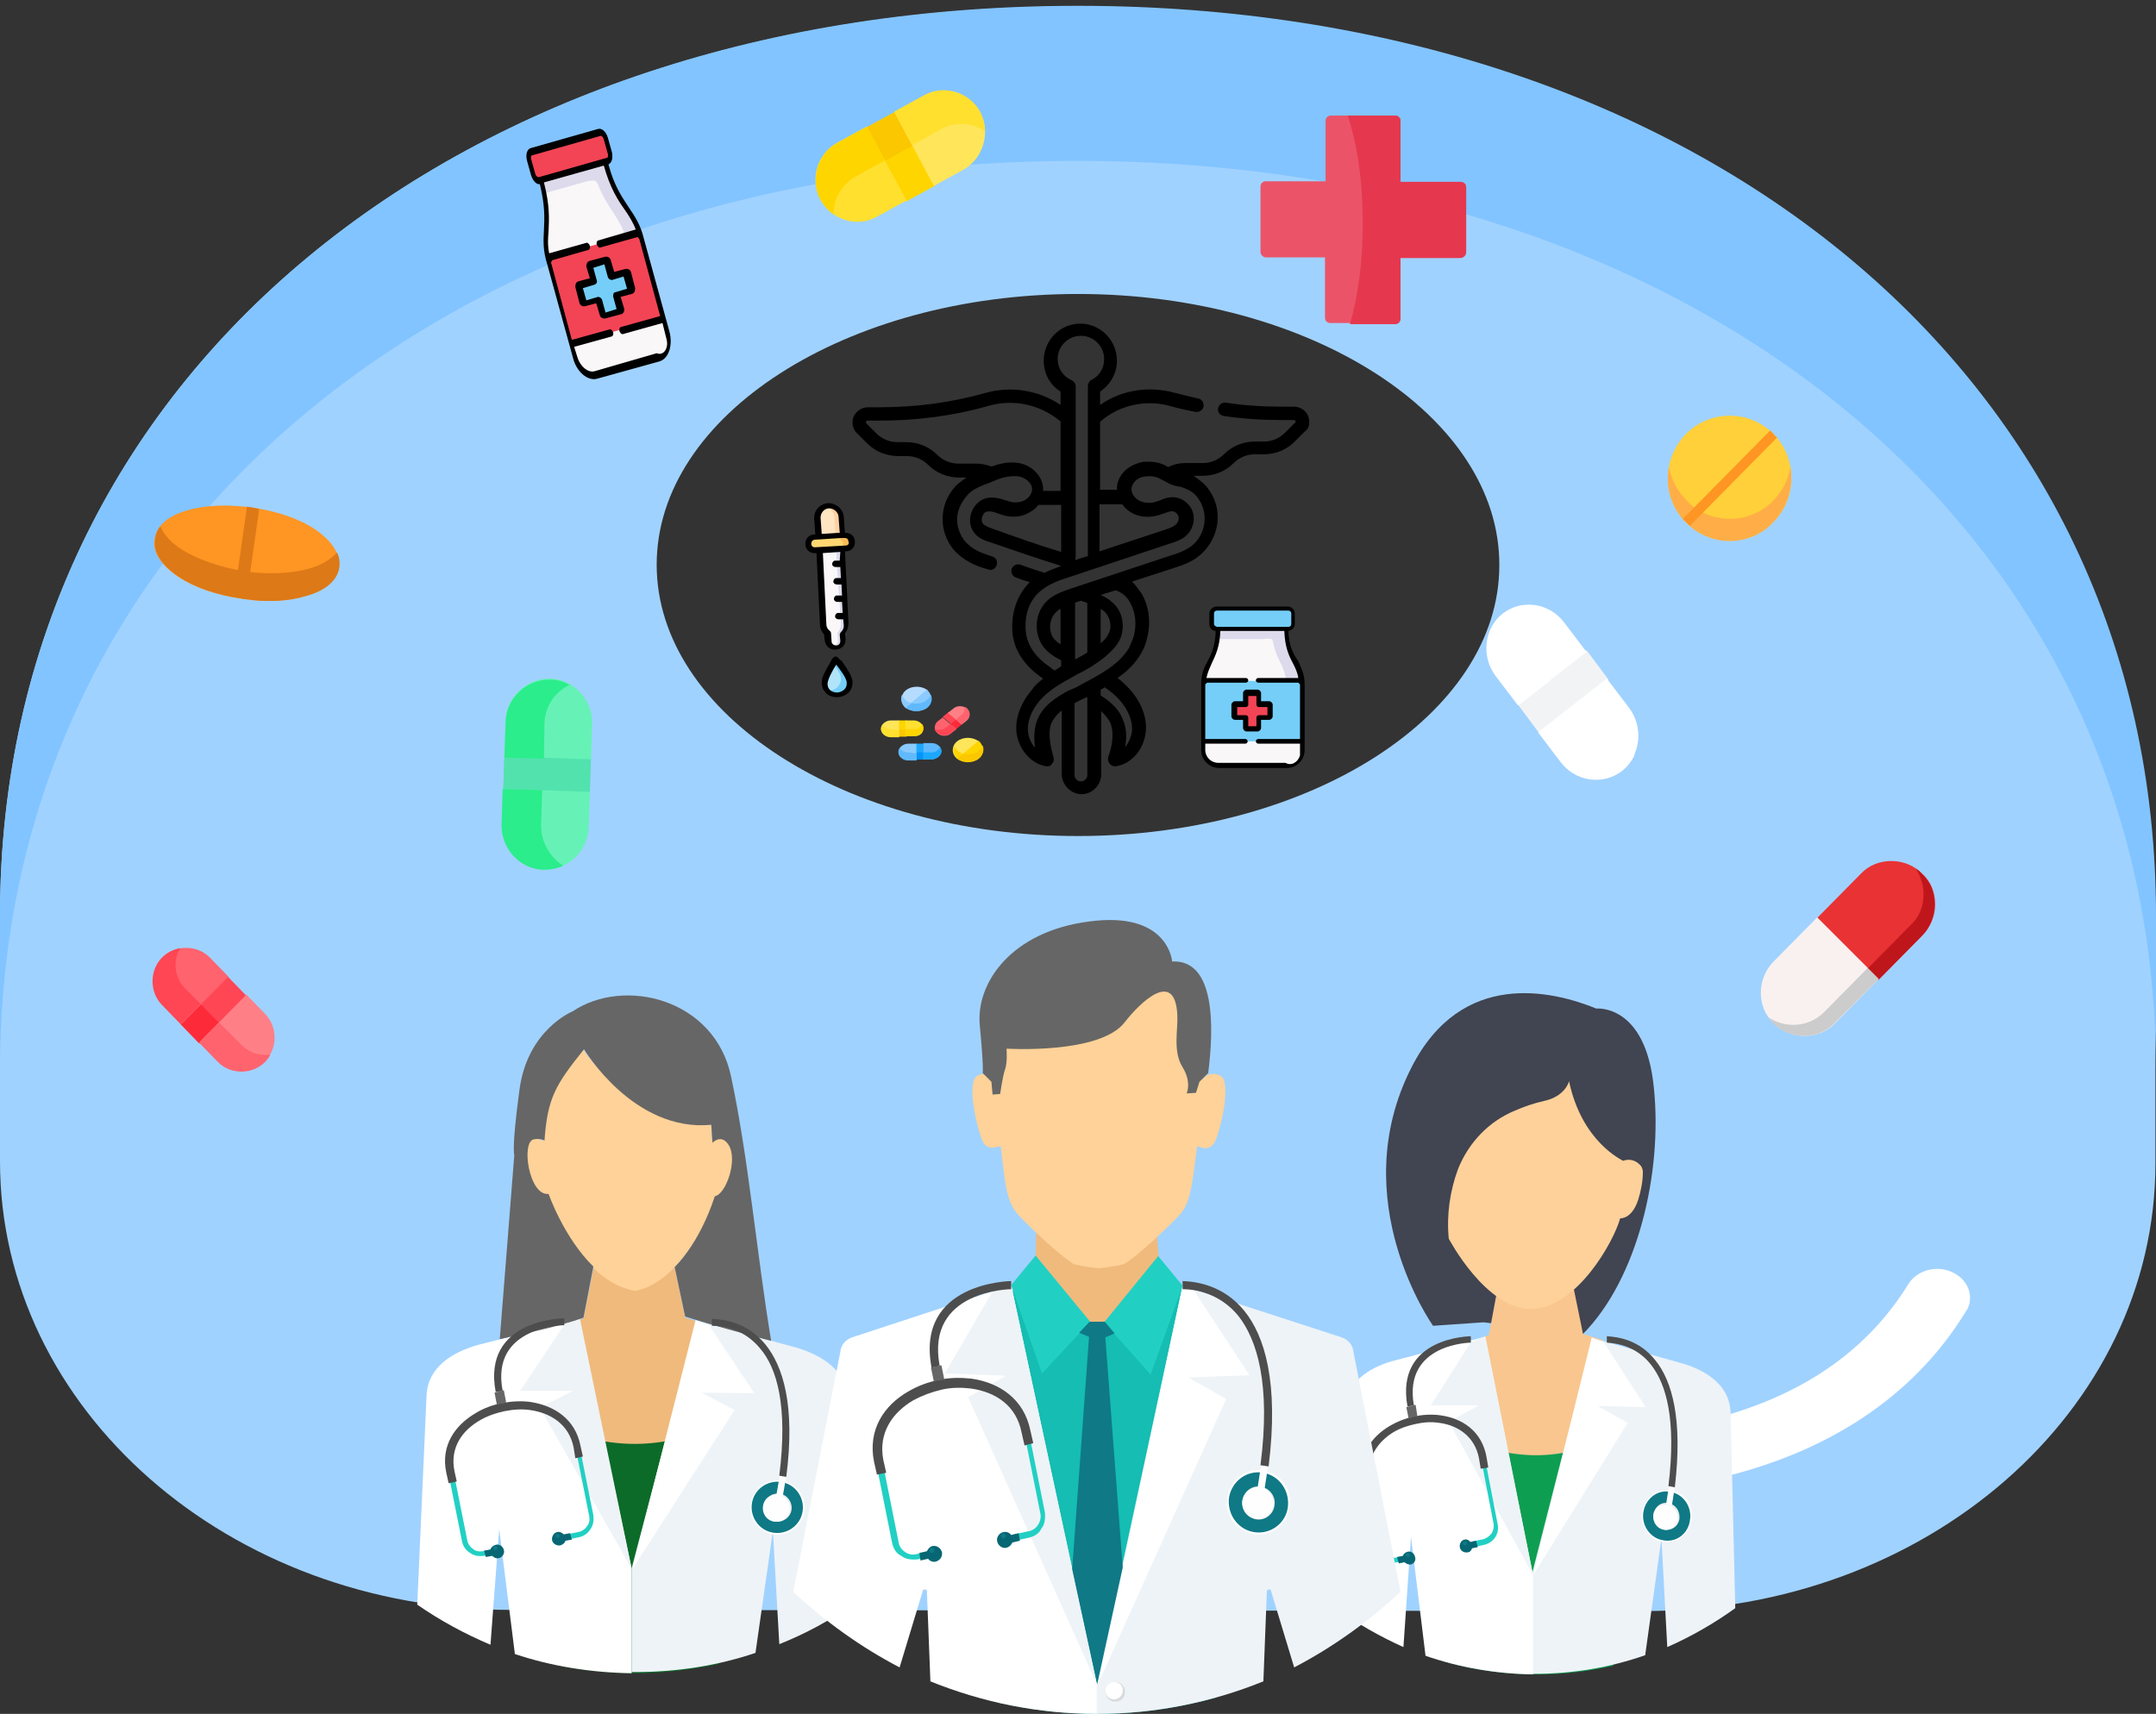 <?xml version="1.0" encoding="utf-8"?>
<!-- Generator: Adobe Illustrator 23.0.1, SVG Export Plug-In . SVG Version: 6.00 Build 0)  -->
<svg version="1.1" id="Layer_1" xmlns="http://www.w3.org/2000/svg" xmlns:xlink="http://www.w3.org/1999/xlink" x="0px" y="0px"
	 viewBox="0 0 371 295" style="enable-background:new 0 0 371 295;" xml:space="preserve">
<rect x="0" y="0" width="371" height="295" fill="#333333" stroke="none"/>
<style type="text/css">
	.st0{fill:#A0D2FF;}
	.st1{fill:#82C4FF;}
	.st2{fill:#FFFFFF;}
	.st3{fill:#076673;}
	.st4{fill:#666666;}
	.st5{fill:#FF4654;}
	.st6{fill:#FD2A39;}
	.st7{fill:#FF636E;}
	.st8{fill:#FF7F87;}
	.st9{fill:#F2F3F4;}
	.st10{fill:#FFD500;}
	.st11{fill:#FBC700;}
	.st12{fill:#FFE559;}
	.st13{fill:#FFE02F;}
	.st14{fill-rule:evenodd;clip-rule:evenodd;fill:#F9F7F8;}
	.st15{fill-rule:evenodd;clip-rule:evenodd;fill:#75CEF8;}
	.st16{fill-rule:evenodd;clip-rule:evenodd;fill:#F24455;}
	.st17{fill-rule:evenodd;clip-rule:evenodd;fill:#DDDAEC;}
	.st18{fill-rule:evenodd;clip-rule:evenodd;fill:#FFE5C1;}
	.st19{fill-rule:evenodd;clip-rule:evenodd;fill:#FFD772;}
	.st20{fill-rule:evenodd;clip-rule:evenodd;fill:#FBBA58;}
	.st21{fill-rule:evenodd;clip-rule:evenodd;fill:#FED1A3;}
	.st22{fill-rule:evenodd;clip-rule:evenodd;fill:#B1E4F9;}
	.st23{fill:#52E2AE;}
	.st24{fill:#66F2B6;}
	.st25{fill:#2BED8B;}
	.st26{fill:#1CA8FF;}
	.st27{fill:#0094FD;}
	.st28{fill:#60B9FE;}
	.st29{fill:#8BCAFF;}
	.st30{fill:#B5DCFF;}
	.st31{fill-rule:evenodd;clip-rule:evenodd;fill:#EB5468;}
	.st32{fill-rule:evenodd;clip-rule:evenodd;fill:#E5384F;}
	.st33{fill:#FFD039;}
	.st34{fill:#FFAE47;}
	.st35{fill:#FF9522;}
	.st36{fill:#E93234;}
	.st37{fill:#F9F1EF;}
	.st38{fill:#BF161C;}
	.st39{fill:#CCCCCC;}
	.st40{fill:#DD7917;}
	.st41{fill:#414451;}
	.st42{fill:#F9C68F;}
	.st43{fill:#0E9E52;}
	.st44{fill:#EEF3F7;}
	.st45{fill:#FEFEFE;}
	.st46{fill:#0F7986;}
	.st47{fill:#EBECEC;}
	.st48{fill:#21D0C3;}
	.st49{fill:#4D4D4D;}
	.st50{fill:#FED19A;}
	.st51{fill:#F0BA7D;}
	.st52{fill:#0C6B29;}
	.st53{fill:#FED298;}
	.st54{fill:#B3B3B3;}
	.st55{fill:#15BDB2;}
	.st56{fill:#D9DADA;}
</style>
<g>
	<g>
		<g>
			<path class="st0" d="M0,157.5v42.4c0,42.6,39.3,77.2,87.9,77.2l195,0.2c48.6,0,88-34.4,88-77v-42.4C371,64.3,291.7,1.2,185.6,1.1
				S0.1,64,0,157.5z M258,97.3c0,25.7-32.5,46.6-72.5,46.6s-72.5-21-72.5-46.7s32.5-46.6,72.5-46.6S258.1,71.6,258,97.3z"/>
			<path class="st1" d="M0,157.5v26.7C0,90.5,79.5,27.6,185.6,27.7C291.7,27.8,371,90.9,371,184.5v-26.7
				C371.1,64.3,291.8,1.1,185.7,1S0.1,64,0,157.5z"/>
		</g>
		<path class="st2" d="M339,223.4c0,0.8-0.2,1.6-0.7,2.3c-19.1,31.3-59.3,31.1-62.1,31h-41.4c-3.1,0-5.6-2.2-5.6-5
			c0-2.7,2.5-5,5.6-5h41.4c0.1,0,0.1,0,0.2,0s9.3,0.2,20.3-3c14.4-4.1,25-11.8,31.7-22.7c1.5-2.4,4.9-3.3,7.6-2
			C337.9,219.9,339,221.6,339,223.4L339,223.4z"/>
	</g>
	<g>
		<path d="M225.1,71.6c-0.4-1-1.4-1.6-2.4-1.6h-2.1c-3.2,0-6.5-0.2-9.7-0.7c-0.6-0.1-1.2,0.4-1.3,1c-0.1,0.7,0.4,1.2,1,1.3
			c3.3,0.5,6.7,0.7,10,0.7h2.1c0,0,0.2,0,0.2,0.2c0.1,0.2,0,0.3-0.1,0.3l-1.7,1.7c-1,1-2.3,1.5-3.6,1.5H216c-2,0-3.9,0.7-5.4,2.2
			c-1,1-2.3,1.5-3.6,1.5H204c-1,0-2,0.2-3,0.7c-0.2-0.1-0.3-0.2-0.5-0.3c-1.2-0.6-2.5-0.7-3.8-0.6c-1.1,0.2-2.2,0.7-3,1.4
			c-0.9,0.8-1.5,2-1.5,3.1c0,0.1,0,0.2,0,0.3h-2.9V72.6l0,0c3.3-2.9,7.9-3.9,12.1-2.7c1.4,0.4,2.8,0.7,4.3,1
			c0.6,0.1,1.3-0.3,1.4-0.9c0.1-0.7-0.3-1.3-0.9-1.4c-1.4-0.3-2.8-0.7-4.1-1c-4.4-1.2-9.1-0.5-12.8,2.1v-2.3
			c1.8-1.2,2.9-3.2,2.9-5.3c0-3.6-2.9-6.4-6.3-6.4c-3.5,0-6.3,2.9-6.3,6.4c0,2.2,1.1,4.2,2.9,5.3v2.3c-3.7-2.5-8.4-3.3-12.8-2.1
			c-6,1.7-12.1,2.5-18.3,2.5h-2.1c-1,0-2,0.7-2.4,1.6c-0.4,0.9-0.2,2.2,0.6,2.9l1.7,1.7c1.4,1.4,3.3,2.2,5.4,2.2h1.5
			c1.4,0,2.7,0.6,3.6,1.5c1.4,1.4,3.3,2.2,5.4,2.2h1.2c-0.7,0.5-1.3,0.9-1.9,1.5c-1.5,1.7-2.2,3.6-2.2,5.7c0,2.2,1,4.6,2.8,6.1
			c1.5,1.3,3.2,2,5,2.5c0.1,0,0.3,0.1,0.4,0.1c0.5,0,0.9-0.3,1.1-0.8c0.2-0.7-0.1-1.3-0.7-1.5c-1.5-0.5-3.1-1-4.2-2.1
			c-1.2-1-1.9-2.7-1.9-4.3c0-1.4,0.6-2.8,1.7-4.1c0.5-0.6,1.1-1,1.9-1.4c0.6-0.3,1.1-0.5,1.7-0.7c0.4-0.1,0.6-0.3,1-0.4
			c1.3-0.6,2.9-1,4.3-0.8c1.1,0.2,2.3,1.1,2.3,2.2c0,0.7-0.5,1.4-1.1,1.8c-0.6,0.4-1.6,0.6-2.5,0.4c-0.4-0.1-0.6-0.2-1-0.3
			c-1-0.3-2.2-0.7-3.5-0.3c-1.1,0.4-2,1.3-2.4,2.6c-0.4,1.3-0.1,2.6,0.7,3.5c0.7,0.8,1.8,1.2,2.5,1.4c4.1,1.4,8.1,2.8,12.3,4.1
			c-0.9,0.4-1.9,0.7-2.9,1.2c-1.4-0.5-2.8-0.9-4.1-1.4c-0.6-0.2-1.3,0.1-1.5,0.7s0.1,1.3,0.7,1.5c0.8,0.3,1.7,0.6,2.4,0.8
			c-2.1,2.1-3.2,5.1-3,8.4c0.2,3.2,2,6,5.3,8.2c-0.7,0.6-1.4,1.1-1.9,1.9c-1.9,2.2-2.9,4.8-2.7,7.2c0.3,3,2.4,5.5,5.1,6
			c0.1,0,0.2,0,0.2,0c0.4,0,0.6-0.1,0.8-0.4c0.3-0.3,0.4-0.7,0.3-1.1c-0.6-2.2-1-4.2-0.4-5.9c0.4-0.8,1-1.6,1.8-2.2v10.9
			c0,1.9,1.6,3.5,3.4,3.5c1.9,0,3.4-1.6,3.4-3.5v-10.8c0.7,0.7,1.3,1.4,1.6,2.1c0.7,1.9,0.2,4.2-0.4,5.8c-0.1,0.4,0,0.8,0.2,1.1
			s0.6,0.5,0.9,0.5c0.1,0,0.1,0,0.2,0c2.8-0.4,5-3.1,5.2-6.3c0.1-2.5-1-5.1-3.1-7.3c-0.6-0.6-1.1-1.1-1.8-1.6
			c1.6-1.1,3.1-2.5,4.1-4.3c0.4-0.7,0.7-1.4,0.9-2.2c0.8-2.8,0.5-5.8-0.9-8.1c-0.5-0.7-1-1.4-1.6-2l7.1-2.3c1.5-0.5,3.1-1,4.4-2.1
			c2.4-1.9,3.7-5.1,3.1-8.2c-0.3-1.6-1.1-3.1-2.3-4.3c-0.6-0.5-1.1-0.9-1.7-1.3h1.5c2,0,3.9-0.7,5.4-2.2c1-1,2.3-1.5,3.6-1.5h1.5
			c2,0,3.9-0.7,5.4-2.2l1.7-1.7C225.3,73.8,225.5,72.7,225.1,71.6L225.1,71.6z M193.1,86.8c0.5,0.7,1.1,1.2,1.9,1.6
			c1.4,0.7,3.1,0.7,4.6,0.2c0.2-0.1,0.5-0.2,0.6-0.2c0.6-0.2,1-0.4,1.5-0.4c0.5,0,1,0.5,1.1,0.9c0.1,0.6-0.1,1.1-0.6,1.5
			c-0.4,0.3-0.9,0.5-1.5,0.7l-11.5,3.8v-8.1L193.1,86.8L193.1,86.8z M182,61.8c0-2.2,1.8-4,4-4c2.2,0,4,1.8,4,4
			c0,1.6-0.8,2.9-2.2,3.6c-0.4,0.2-0.6,0.7-0.6,1v29.3l-2.2,0.7c0-0.1,0.1-0.3,0.1-0.4V66.5c0-0.5-0.3-0.8-0.6-1
			C182.9,64.8,182,63.4,182,61.8z M175.3,79.7c-1.7-0.3-3.2,0.1-4.7,0.6c-0.8-0.3-1.7-0.5-2.6-0.5h-3.1c-1.4,0-2.7-0.6-3.6-1.5
			c-1.4-1.4-3.3-2.2-5.4-2.2h-1.5c-1.4,0-2.7-0.6-3.6-1.5l-1.7-1.7c0,0-0.1-0.1-0.1-0.3c0.1-0.2,0.2-0.2,0.2-0.2h2.1
			c6.4,0,12.8-0.8,19-2.6c4.1-1.1,8.5-0.2,11.9,2.5c0.1,0.1,0.2,0.1,0.3,0.2v12h-3c0-0.1,0-0.2,0-0.3
			C179.5,81.8,177.3,80,175.3,79.7L175.3,79.7z M169.2,90.2c-0.3-0.3-0.3-0.8-0.2-1.2c0.1-0.4,0.4-0.8,0.7-0.9
			c0.6-0.2,1.3,0,2.1,0.3c0.4,0.1,0.8,0.3,1.3,0.4c1.5,0.3,3,0.1,4.2-0.7c0.6-0.3,1-0.7,1.4-1.2h3.9v8.1c-4-1.2-7.9-2.6-11.8-4
			C170.2,90.8,169.5,90.5,169.2,90.2z M186,134.5c-0.6,0-1.1-0.5-1.1-1.1V121c0,0,0,0,0.1,0c0.6-0.4,1.4-0.7,2-1h0.1v13.6
			C187,134,186.6,134.5,186,134.5z M192.4,120.2c1.6,1.7,2.5,3.7,2.4,5.5c-0.1,1.1-0.6,2.2-1.2,2.9c0.3-1.5,0.3-3.2-0.4-4.8
			c-0.6-1.6-1.9-2.9-3.8-4.1v-1c0.3-0.1,0.5-0.3,0.7-0.4C191,118.9,191.8,119.6,192.4,120.2L192.4,120.2z M194.4,103.6
			c1,1.7,1.3,4,0.6,6.2c-0.2,0.6-0.5,1.1-0.7,1.7c-1.8,3-5.2,4.7-8.4,6.4c-0.6,0.4-1.4,0.7-2.1,1c-2,1.1-4.3,2.5-5.3,5
			c-0.6,1.6-0.6,3.2-0.4,4.8c-0.6-0.7-1.1-1.7-1.2-2.7c-0.2-1.8,0.6-3.7,2-5.4c1.4-1.6,3.3-2.8,5.2-3.8c0.4-0.2,0.8-0.5,1.2-0.7
			c1.7-0.8,3.3-1.8,4.8-3c0.8-0.7,1.9-1.6,2.6-3c1-2.2,0.5-5-1.4-6.5c-0.6-0.6-1.3-0.9-1.9-1.2l2.6-0.8
			C193.1,102,193.9,102.7,194.4,103.6z M189.4,104.8c0.2,0.1,0.4,0.3,0.6,0.4c1,0.9,1.4,2.6,0.8,3.8c-0.3,0.6-0.6,1.1-1.4,1.7V104.8
			L189.4,104.8z M186,103.4c0.1,0,0.2,0.1,0.3,0.1c0.3,0.1,0.6,0.2,0.8,0.3v8.5c-0.7,0.5-1.4,0.8-2.1,1.2v-9.8h0.1L186,103.4z
			 M182.5,110.9c-0.5-0.3-0.8-0.6-1.1-0.9c-1-1.2-0.9-3.4,0.2-4.5c0.3-0.3,0.6-0.6,0.9-0.7V110.9L182.5,110.9z M207.2,88.2
			c0.4,2.2-0.5,4.5-2.2,5.8c-1.1,0.8-2.4,1.3-3.8,1.7l-16.9,5.6c-1.4,0.5-3.1,1-4.4,2.4c-1.9,2.1-2,5.5-0.3,7.7
			c0.8,1,1.9,1.7,2.9,2.2c0,0,0,0,0.1,0v1.1c-0.4,0.2-0.7,0.5-1.1,0.7c-0.3-0.2-0.6-0.3-0.7-0.5c-2.7-1.8-4.1-3.9-4.3-6.4
			c-0.2-2.9,0.7-5.3,2.7-6.9c1.5-1.2,3.3-1.8,5.2-2.4l17.4-5.8c0.6-0.2,1.5-0.5,2.2-1.1c1.1-0.9,1.7-2.5,1.3-4
			c-0.4-1.5-1.8-2.6-3.2-2.7c-0.9-0.1-1.8,0.2-2.4,0.5c-0.2,0.1-0.4,0.1-0.6,0.2c-1.1,0.4-2.1,0.3-3-0.1c-0.8-0.4-1.4-1.2-1.4-2
			c0-0.9,0.9-2.1,2.5-2.2c0.8-0.1,1.7,0,2.4,0.4c0.2,0.1,0.4,0.2,0.6,0.3c0.4,0.2,0.7,0.4,1.1,0.6c0.5,0.2,0.8,0.3,1.3,0.4
			c0.2,0,0.4,0.1,0.6,0.1c0.9,0.3,1.9,0.7,2.6,1.5C206.5,86.1,207,87.1,207.2,88.2L207.2,88.2z"/>
	</g>
	<path class="st3" d="M390.5,241.8h-0.2c-0.6-0.4-1.3-0.8-1.9-1.2c0.4,0,0.7,0.1,0.9,0.4l0.9-0.2L390.5,241.8L390.5,241.8z"/>
	<path class="st4" d="M380.4,220.4l-0.4-1.9l-0.7,0.2l-0.7,0.2l0.4,1.9c0.3-0.1,0.6-0.2,0.8-0.2
		C380.1,220.4,380.2,220.4,380.4,220.4L380.4,220.4L380.4,220.4z"/>
	<g>
		<path class="st5" d="M31,176.2l8.1-8.2l3.3,3.4l-8.1,8.2L31,176.2z"/>
		<path class="st6" d="M31,176.2l3.4-3.5l3.3,3.4l-3.4,3.5L31,176.2z"/>
		<path class="st7" d="M39.3,168.1l-3.2-3.3c-2.2-2.2-5.9-2.2-8.1,0l0,0c-2.2,2.2-2.2,6,0,8.2l3.2,3.3L39.3,168.1z"/>
		<path class="st5" d="M31.9,170.2c-1.9-1.9-2.2-4.8-0.9-7c-1.1,0.2-2.2,0.7-3.1,1.6l0,0c-2.2,2.2-2.2,6,0,8.2l3.2,3.3l3.4-3.5
			L31.9,170.2z"/>
		<path class="st8" d="M42.4,171.2l-8.1,8.2l3.2,3.3c2.2,2.2,5.9,2.2,8.1,0c2.2-2.2,2.2-6,0-8.2L42.4,171.2z"/>
		<path class="st7" d="M41.6,179.9l-3.9-3.9l-3.4,3.5l3.2,3.3c2.2,2.2,5.9,2.2,8.1,0c0.4-0.4,0.7-0.8,0.9-1.3
			C44.9,181.8,43,181.3,41.6,179.9L41.6,179.9z"/>
	</g>
	<g>
		<path class="st9" d="M261.1,121.1l11.9-9.2l3.8,5.1l-11.9,9.2L261.1,121.1z"/>
		<path class="st9" d="M261.1,121.1l5.4-4.2l3.8,5.1l-5.4,4.2L261.1,121.1z"/>
		<path class="st2" d="M264.7,126l3.8,5c2.6,3.5,7.4,4.1,10.6,1.6l0,0c3.2-2.5,3.8-7.4,1.2-10.8l-3.8-5L264.7,126z"/>
		<path class="st2" d="M273.9,126.9l-3.8-5l-5.4,4.2l3.8,5c2.6,3.5,7.4,4.1,10.6,1.6l0,0c0.9-0.7,1.7-1.7,2.2-2.8
			C278.6,130.3,275.7,129.2,273.9,126.9z"/>
		<path class="st2" d="M273,112.2l-3.8-5c-2.6-3.5-7.4-4.1-10.6-1.6l0,0c-3.2,2.5-3.8,7.4-1.2,10.8l3.8,5L273,112.2z"/>
		<path class="st2" d="M262.8,112.2c-1.9-2.4-2-5.5-0.9-8c-1.1,0.2-2.2,0.7-3.2,1.4l0,0c-3.2,2.5-3.8,7.4-1.2,10.8l3.8,5l5.4-4.2
			L262.8,112.2L262.8,112.2z"/>
	</g>
	<g>
		<path class="st10" d="M154.1,19.2l6.9,12.7l-5.1,2.8L149,22L154.1,19.2z"/>
		<path class="st11" d="M154.1,19.2l3.1,5.8l-5.1,2.8L149,22L154.1,19.2z"/>
		<path class="st12" d="M160.7,32l5.1-2.8c3.4-1.9,4.7-6.4,2.9-9.8l0,0c-1.9-3.5-6.3-4.8-9.7-2.9l-5.1,2.8L160.7,32L160.7,32z"/>
		<path class="st13" d="M162,22.2c2.4-1.3,5.3-1.1,7.5,0.4c0-1.1-0.3-2.2-0.8-3.3l0,0c-1.9-3.5-6.3-4.8-9.7-2.9l-5.1,2.8L157,25
			L162,22.2z"/>
		<path class="st13" d="M141.2,34.4c1.9,3.5,6.3,4.8,9.7,2.9l5.1-2.8l-6.9-12.7l-5.1,2.8C140.6,26.5,139.3,30.9,141.2,34.4z"/>
		<path class="st10" d="M147.2,30.4l5.1-2.8l-3.1-5.8l-5.1,2.8c-3.4,1.9-4.7,6.4-2.9,9.8l0,0c0.6,1,1.4,1.9,2.2,2.5
			C143.4,34.3,144.8,31.8,147.2,30.4z"/>
	</g>
	<g>
		<g>
			<path class="st14" d="M207.1,117.2l8.3,2.2l8.3-2.2c-0.3-3.1-2.5-3.9-2.5-9l-6.5-1.8l-5.3,1.8C209.5,113.3,207.4,114,207.1,117.2
				L207.1,117.2z"/>
		</g>
		<g>
			<path class="st14" d="M223.9,127.6l-8.4-0.8l-8.4,0.8v1.6c0,1.5,1.2,2.6,2.6,2.6h11.6c1.5,0,2.6-1.2,2.6-2.6L223.9,127.6
				L223.9,127.6z"/>
		</g>
		<g>
			<path class="st15" d="M209.3,104.7h12.3c0.5,0,0.8,0.4,0.8,0.8v1.8c0,0.5-0.4,0.8-0.8,0.8h-12.3c-0.5,0-0.8-0.4-0.8-0.8v-1.8
				C208.4,105.1,208.9,104.7,209.3,104.7z"/>
		</g>
		<g>
			<path class="st15" d="M223.9,117.2h-16.8c0,0.2,0,0.4,0,0.7v9.7h16.8v-9.7C223.9,117.6,223.9,117.4,223.9,117.2L223.9,117.2z
				 M214.3,119.5c0-0.1,0.1-0.2,0.2-0.2h1.9c0.1,0,0.2,0.1,0.2,0.2v1.8h1.8c0.1,0,0.2,0.1,0.2,0.2v2c0,0.1-0.1,0.2-0.2,0.2h-1.8v1.8
				c0,0.1-0.1,0.2-0.2,0.2h-1.9c-0.1,0-0.2-0.1-0.2-0.2v-1.8h-1.8c-0.1,0-0.2-0.1-0.2-0.2v-2c0-0.1,0.1-0.2,0.2-0.2h1.8V119.5
				L214.3,119.5z"/>
		</g>
		<g>
			<path class="st16" d="M216.4,119.3h-1.9c-0.1,0-0.2,0.1-0.2,0.2v1.8h-1.8c-0.1,0-0.2,0.1-0.2,0.2v2c0,0.1,0.1,0.2,0.2,0.2h1.8
				v1.8c0,0.1,0.1,0.2,0.2,0.2h1.9c0.1,0,0.2-0.1,0.2-0.2v-1.8h1.8c0.1,0,0.2-0.1,0.2-0.2v-2c0-0.1-0.1-0.2-0.2-0.2h-1.8v-1.8
				C216.6,119.4,216.5,119.3,216.4,119.3z"/>
		</g>
		<g>
			<path class="st16" d="M215.4,119.3H215c0.3,0.8,0.5,2,0.5,3.2c0,1.1-0.2,2.2-0.4,3h1.3c0.1,0,0.2-0.1,0.2-0.2v-1.8h1.8
				c0.1,0,0.2-0.1,0.2-0.2v-2c0-0.1-0.1-0.2-0.2-0.2h-1.8v-1.8c0-0.1-0.1-0.2-0.2-0.2L215.4,119.3L215.4,119.3z"/>
		</g>
		<g>
			<path class="st17" d="M219.1,110.7c0.6,3,2,3.9,2.2,6.5h2.4c-0.3-3.1-2.5-3.9-2.5-9h-2.1h-0.3h-9.4c0,0.7,0,1.2-0.1,1.8h7.9
				C218.5,109.9,219,109.7,219.1,110.7z"/>
		</g>
		<path d="M217,125.3v-1.4h1.4c0.3,0,0.6-0.3,0.6-0.6v-2c0-0.3-0.3-0.6-0.6-0.6H217v-1.4c0-0.3-0.3-0.6-0.6-0.6h-1.9
			c-0.3,0-0.6,0.3-0.6,0.6v1.4h-1.4c-0.3,0-0.6,0.3-0.6,0.6v2c0,0.3,0.3,0.6,0.6,0.6h1.4v1.4c0,0.3,0.3,0.6,0.6,0.6h1.9
			C216.7,125.9,217,125.6,217,125.3L217,125.3z M216.2,123.5v1.5h-1.4v-1.5c0-0.2-0.2-0.4-0.4-0.4h-1.5v-1.4h1.5
			c0.2,0,0.4-0.2,0.4-0.4v-1.5h1.4v1.5c0,0.2,0.2,0.4,0.4,0.4h1.5v1.4h-1.5C216.4,123.1,216.2,123.3,216.2,123.5z"/>
		<path d="M221.7,108.6c0.6-0.1,1.1-0.6,1.1-1.2v-1.8c0-0.7-0.6-1.2-1.2-1.2h-12.3c-0.6,0-1.2,0.6-1.2,1.2v1.8
			c0,0.7,0.5,1.2,1.1,1.2c-0.1,2.6-0.7,3.9-1.4,5.2c-0.6,1.1-1.1,2.2-1.1,4v11.3c0,1.7,1.4,3.1,3.1,3.1h11.6c1.7,0,3.1-1.4,3.1-3.1
			v-11.3c0-1.8-0.6-2.8-1.1-4C222.5,112.5,221.8,111.2,221.7,108.6L221.7,108.6z M208.9,107.4v-1.8c0-0.3,0.2-0.5,0.5-0.5h12.3
			c0.3,0,0.5,0.2,0.5,0.5v1.8c0,0.3-0.2,0.5-0.5,0.5h-12.3C209.1,107.8,208.9,107.6,208.9,107.4z M221.2,131.3h-11.6
			c-1.2,0-2.2-1-2.2-2.2V128h6.9c0.2,0,0.4-0.2,0.4-0.4c0-0.2-0.2-0.4-0.4-0.4h-6.9v-9.4c0.1-0.1,0.2-0.2,0.3-0.3h6.7
			c0.2,0,0.4-0.2,0.4-0.4c0-0.2-0.2-0.4-0.4-0.4h-6.8c0.2-1,0.6-1.8,0.9-2.5c0.6-1.3,1.4-2.8,1.5-5.6h11c0.1,2.8,0.8,4.3,1.5,5.6
			c0.4,0.8,0.8,1.6,0.9,2.5h-6.9c-0.2,0-0.4,0.2-0.4,0.4c0,0.2,0.2,0.4,0.4,0.4h6.9c0.1,0.1,0.2,0.2,0.3,0.3v9.4h-7.2
			c-0.2,0-0.4,0.2-0.4,0.4c0,0.2,0.2,0.4,0.4,0.4h7.2v2C223.4,131.2,222.2,131.9,221.2,131.3L221.2,131.3z"/>
	</g>
	<g>
		<g>
			<path class="st14" d="M94.3,44.4l8.7,0.8l7-5.2c-1.5-4.4-3.8-4.9-5.8-12.2l-6.8-0.7l-4.3,3.8C95.1,38.1,93.3,39.8,94.3,44.4
				L94.3,44.4z"/>
		</g>
		<g>
			<path class="st14" d="M114.1,54.7l-8.1,1l-7.5,3.4l0.6,2.2c0.6,2.1,2.1,3.5,3.5,3.1l10.8-3c1.4-0.4,2-2.4,1.4-4.5L114.1,54.7
				L114.1,54.7z"/>
		</g>
		<g>
			<path class="st16" d="M91.5,26.1l11.6-3.3c0.5-0.1,0.9,0.3,1.1,1l0.7,2.5c0.2,0.7,0,1.3-0.5,1.4L92.9,31c-0.5,0.1-0.9-0.3-1.1-1
				L91,27.5C90.8,26.8,91,26.2,91.5,26.1z"/>
		</g>
		<g>
			<path class="st16" d="M110,40l-15.6,4.4c0.1,0.3,0.1,0.6,0.2,0.9l3.8,13.8l15.7-4.4L110.3,41C110.2,40.6,110.1,40.3,110,40
				L110,40z M102,45.7c0-0.1,0-0.3,0.1-0.3l1.8-0.5c0.1,0,0.2,0.1,0.2,0.2l0.7,2.5l1.7-0.5c0.1,0,0.2,0.1,0.2,0.2l0.7,2.7
				c0,0.1,0,0.3-0.1,0.3l-1.7,0.5l0.7,2.5c0,0.1,0,0.3-0.1,0.3l-1.8,0.5c-0.1,0-0.2-0.1-0.2-0.2l-0.7-2.5l-1.7,0.5
				c-0.1,0-0.2-0.1-0.2-0.2L101,49c0-0.1,0-0.3,0.1-0.3l1.7-0.5L102,45.7L102,45.7z"/>
		</g>
		<g>
			<path class="st15" d="M103.5,45.1l-2.1,0.6c-0.1,0-0.2,0.2-0.1,0.3l0.7,2.5l-1.9,0.6c-0.1,0-0.2,0.2-0.1,0.3l0.7,2.7
				c0,0.1,0.2,0.2,0.3,0.2l1.9-0.6l0.7,2.5c0,0.1,0.2,0.2,0.3,0.2l2.1-0.6c0.1,0,0.2-0.2,0.1-0.3l-0.7-2.5l1.9-0.6
				c0.1,0,0.2-0.2,0.1-0.3l-0.7-2.7c0-0.1-0.2-0.2-0.3-0.2l-1.9,0.6l-0.7-2.5C103.7,45.2,103.6,45.1,103.5,45.1z"/>
		</g>
		<g>
			<path class="st15" d="M103.1,45.2l-0.6,0.2c0.6,1.1,1.3,2.6,1.9,4.4c0.5,1.6,0.6,3.1,0.6,4.3l1.7-0.5c0.1,0,0.2-0.2,0.2-0.3
				l-0.7-2.5l2.2-0.7c0.1,0,0.2-0.2,0.2-0.3l-0.7-2.7c0-0.1-0.2-0.2-0.3-0.2l-2.2,0.7l-0.7-2.5c0-0.1-0.2-0.2-0.3-0.2L103.1,45.2
				L103.1,45.2z"/>
		</g>
		<g>
			<path class="st17" d="M103,32c1.7,4.1,3.4,5.1,4.6,8.6l2.2-0.7c-1.5-4.4-3.8-4.9-5.8-12.2l-1.9,0.6l-0.3,0.1L93,30.8
				c0.3,0.9,0.5,1.8,0.6,2.5l7.4-2.1C102.1,31.1,102.5,30.7,103,32z"/>
		</g>
		<path d="M107.4,53.1l-0.6-2l1.9-0.5c0.5-0.1,0.6-0.6,0.6-1l-0.7-2.7c-0.1-0.5-0.6-0.7-1-0.6l-1.9,0.5l-0.6-2
			c-0.1-0.5-0.6-0.7-1-0.6l-2.6,0.7c-0.5,0.1-0.6,0.6-0.6,1l0.6,2l-1.9,0.5c-0.5,0.1-0.6,0.6-0.6,1l0.7,2.7c0.1,0.5,0.6,0.7,1,0.6
			l1.9-0.5l0.6,2c0.1,0.5,0.6,0.7,1,0.6l2.6-0.7C107.2,54.1,107.5,53.6,107.4,53.1L107.4,53.1z M105.5,51l0.6,2.2l-1.9,0.6l-0.6-2.2
			c-0.1-0.3-0.4-0.5-0.7-0.5l-2,0.6l-0.6-2.1l2-0.6c0.3-0.1,0.5-0.4,0.4-0.7l-0.6-2.2l1.9-0.6l0.6,2.2c0.1,0.3,0.4,0.5,0.7,0.5
			l2-0.6l0.6,2.1l-2,0.6C105.6,50.3,105.5,50.6,105.5,51z"/>
		<path d="M104.7,28.3c0.6-0.3,0.8-1.1,0.6-2.1l-0.7-2.5c-0.3-1-1-1.7-1.7-1.5l-11.6,3.3c-0.6,0.2-0.9,1.1-0.6,2.2l0.7,2.5
			c0.3,0.9,0.9,1.6,1.5,1.5c0.9,3.7,0.8,5.8,0.7,7.9c-0.1,1.8-0.2,3.5,0.6,6l4.4,16c0.6,2.4,2.5,4,4.1,3.6l10.8-3
			c1.6-0.5,2.3-2.8,1.7-5.1l-4.4-16c-0.6-2.5-1.6-3.9-2.6-5.4C106.9,33.7,105.7,32,104.7,28.3L104.7,28.3z M92.1,29.9l-0.7-2.5
			c-0.1-0.4,0-0.7,0.3-0.7l11.6-3.3c0.2-0.1,0.5,0.2,0.6,0.6l0.7,2.5c0.1,0.4,0,0.7-0.3,0.7l-11.6,3.3
			C92.5,30.5,92.2,30.3,92.1,29.9z M113,60.8l-10.7,3.1c-1.1,0.3-2.5-0.8-3-2.6l-0.5-1.6l6.5-1.8c0.2-0.1,0.3-0.4,0.2-0.7
			c-0.1-0.3-0.4-0.6-0.6-0.5l-6.5,1.8l-3.6-13.4C95,45,95,44.9,95,44.8l6.3-1.8c0.2-0.1,0.3-0.4,0.2-0.7c-0.1-0.3-0.4-0.6-0.6-0.5
			l-6.4,1.8c-0.3-1.5-0.2-2.6-0.1-3.9c0.1-2.1,0.2-4.4-0.8-8.3l10.3-2.9c1.1,3.9,2.4,5.9,3.6,7.6c0.7,1,1.4,2.1,1.9,3.4l-6.5,1.9
			c-0.2,0.1-0.3,0.4-0.2,0.7s0.4,0.6,0.6,0.5l6.4-1.8c0.1,0.1,0.2,0.2,0.3,0.3l3.6,13.3l-6.8,1.9c-0.2,0.1-0.3,0.4-0.2,0.7
			c0.1,0.3,0.4,0.6,0.6,0.5l6.8-1.9l0.7,2.8C115.1,59.9,114.2,61.3,113,60.8L113,60.8z"/>
	</g>
	<g>
		<g>
			<path class="st18" d="M140.9,93.2l4-0.2l0,0l-0.2-3.9c-0.1-1.1-1-2-2.1-2c-1.1,0.1-1.9,1-1.9,2.2L140.9,93.2L140.9,93.2z"/>
		</g>
		<g>
			<path class="st14" d="M144.9,93.8L141,94l0.6,13.5c0,0.6,0.3,1.1,0.7,1.5l0.1,1.1c0.1,1.8,2.7,1.6,2.6-0.1l-0.1-1.1
				c0.4-0.4,0.6-0.9,0.6-1.5C145.3,103,145.1,98.1,144.9,93.8L144.9,93.8z"/>
		</g>
		<g>
			<path class="st19" d="M145.6,94.5c0.6,0,1.1-0.6,1-1.2c0-0.7-0.6-1.1-1.2-1c-1.8,0.1-3.5,0.2-5.3,0.3c-0.6,0-1.1,0.6-1,1.2
				c0,0.7,0.6,1.1,1.2,1L145.6,94.5z"/>
		</g>
		<g>
			<path class="st17" d="M144.5,94.5h-0.6l0.1,2.5l0.2,2.9l0.2,2.9l0.2,2.9l0.1,1.7c0,0.6-0.2,1.1-0.6,1.5l0.1,1.1
				c0,0.7-0.3,1-0.7,1.2c0.7,0.3,1.8-0.2,1.8-1.3l-0.1-1.1c0.4-0.4,0.6-0.9,0.6-1.5L145,94.5H144.5z"/>
		</g>
		<g>
			<path class="st20" d="M145.1,93.4c0,0.3-0.1,0.5-0.2,0.7c-0.2,0.3-0.5,0.5-0.8,0.5h0.5h0.4h0.6c0.6,0,1.1-0.6,1-1.2
				c0-0.7-0.6-1.1-1.2-1h-0.6c-0.4,0-0.6,0-1,0.1c0.5,0,0.8,0.2,1,0.6C145,93,145.1,93.2,145.1,93.4L145.1,93.4z"/>
		</g>
		<g>
			<path class="st21" d="M143.6,89.1l0.2,3.2l0,0h0.1l1-0.1l-0.2-3.3c-0.1-1.1-1-2-2.1-2c-0.2,0-0.4,0.1-0.6,0.1
				C142.8,87.4,143.5,88.1,143.6,89.1z"/>
		</g>
		<g>
			<path class="st22" d="M143.7,113.8c-0.6,0.9-1.9,2.9-1.8,3.9c0.1,1.4,1.2,2.1,2.2,2c1-0.1,2.1-0.8,2-2.2
				c-0.1-1.1-1.5-2.9-2.1-3.7C143.9,113.5,143.9,113.5,143.7,113.8L143.7,113.8z"/>
		</g>
		<g>
			<path class="st15" d="M144.7,116.7c0,0.4,0,0.7-0.2,1c-0.3,0.7-1.1,1.2-1.9,1.2c-0.1,0-0.2,0-0.3,0c0.5,0.6,1.1,0.7,1.8,0.7
				c1-0.1,1.9-0.7,2-1.9c0-0.1,0-0.2,0-0.4c-0.1-1.1-1.5-2.9-2.1-3.7c-0.2-0.2-0.2-0.2-0.4,0c-0.1,0.1-0.2,0.3-0.3,0.5
				C144,115.1,144.7,116,144.7,116.7z"/>
		</g>
		<path d="M145.4,91.7L145.4,91.7l-0.2-2.7c-0.1-1.4-1.3-2.4-2.7-2.4c-1.4,0.1-2.5,1.3-2.4,2.7l0.2,2.7h-0.2c-0.9,0-1.6,0.8-1.5,1.7
			c0,0.9,0.8,1.6,1.7,1.5h0.2l0.6,12.3c0,0.7,0.3,1.2,0.7,1.7l0.1,0.9c0.1,1.2,1,1.8,1.9,1.7c0.9,0,1.8-0.7,1.7-1.9l-0.1-0.9
			c0.4-0.5,0.6-1.1,0.6-1.8l-0.6-12.3h0.2c0.9,0,1.6-0.8,1.5-1.7C147.1,92.3,146.4,91.7,145.4,91.7L145.4,91.7z M141.2,89.1
			c0-0.8,0.6-1.6,1.5-1.6c0.8,0,1.6,0.7,1.6,1.5l0.2,2.7l-3.1,0.2L141.2,89.1L141.2,89.1z M144.5,96.5h-0.8c-0.3,0-0.5,0.3-0.5,0.6
			c0,0.3,0.3,0.5,0.6,0.5h0.8l0.1,1.9h-0.8c-0.3,0-0.5,0.3-0.5,0.6c0,0.3,0.3,0.5,0.6,0.5h0.8l0.1,1.9H144c-0.3,0-0.5,0.3-0.5,0.6
			c0,0.3,0.3,0.5,0.6,0.5h0.8l0.1,1.9h-0.8c-0.3,0-0.5,0.3-0.5,0.6c0,0.3,0.3,0.5,0.6,0.5h0.8l0.1,1.1c0,0.5-0.2,0.8-0.5,1.1
			c-0.1,0.1-0.2,0.3-0.2,0.4l0.1,1.1c0,0.6-0.4,0.8-0.7,0.8s-0.8-0.2-0.8-0.7L143,109c0-0.2-0.1-0.3-0.2-0.4
			c-0.4-0.3-0.6-0.7-0.6-1.1l-0.6-12.3l3-0.2L144.5,96.5L144.5,96.5z M145.5,93.9l-5.3,0.3c-0.4,0-0.6-0.3-0.6-0.6
			c0-0.4,0.3-0.7,0.6-0.7l4.6-0.3l0,0l0,0h0.6c0.4,0,0.6,0.3,0.6,0.6C146.2,93.6,145.9,93.9,145.5,93.9z"/>
		<path d="M144.4,113.4c-0.1-0.1-0.3-0.4-0.6-0.4s-0.5,0.3-0.6,0.4c-0.1,0.1-0.2,0.3-0.2,0.4c-0.8,1.4-1.7,2.8-1.6,3.8
			c0.1,1.7,1.5,2.5,2.8,2.4s2.6-1,2.5-2.7c-0.1-1-1-2.3-1.9-3.6C144.6,113.7,144.5,113.5,144.4,113.4L144.4,113.4z M144.1,119.2
			c-0.8,0-1.7-0.4-1.7-1.5c0-0.7,0.9-2.4,1.5-3.3l0,0l0,0c0.6,0.8,1.8,2.3,1.8,3.1C145.8,118.5,145,119.1,144.1,119.2L144.1,119.2z"
			/>
	</g>
	<g>
		<path class="st23" d="M86.8,129.9l14.9,0.5l-0.2,6.1L86.6,136L86.8,129.9z"/>
		<path class="st23" d="M86.8,129.9l6.8,0.2l-0.2,6.1l-6.8-0.2L86.8,129.9z"/>
		<path class="st24" d="M86.6,135.8l-0.2,6.1c-0.1,4.1,3.1,7.7,7.2,7.8l0,0c4.1,0.1,7.6-3.2,7.7-7.3l0.2-6.1L86.6,135.8z"/>
		<path class="st25" d="M93.1,142.1l0.2-6.1l-6.8-0.2l-0.2,6.1c-0.1,4.1,3.1,7.7,7.2,7.8l0,0c1.2,0,2.4-0.2,3.4-0.7
			C94.7,147.6,93.1,145,93.1,142.1z"/>
		<path class="st24" d="M101.7,130.7l0.2-6.1c0.1-4.1-3.1-7.7-7.2-7.8l0,0c-4.1-0.1-7.6,3.2-7.7,7.3l-0.2,6.1L101.7,130.7z"/>
		<path class="st25" d="M93.7,124.4c0.1-2.9,1.9-5.4,4.3-6.5c-1-0.6-2.1-0.9-3.3-0.9l0,0c-4.1-0.1-7.6,3.2-7.7,7.3l-0.2,6.1l6.8,0.2
			L93.7,124.4L93.7,124.4z"/>
	</g>
	<g>
		<path class="st12" d="M164.7,130.6h0.3l3.4-2.8v-0.2c-1-0.8-2.7-0.8-3.7,0C163.7,128.4,163.7,129.8,164.7,130.6L164.7,130.6z"/>
		<path class="st10" d="M164.2,128.4c-0.3,0.7-0.1,1.6,0.6,2.2h0.3l1-0.8C165.2,129.7,164.5,129.1,164.2,128.4z"/>
		<g>
			<path class="st10" d="M154.6,126.8V124h1.4v2.7H154.6z"/>
			<path class="st11" d="M154.6,126.8v-1.2h1.4v1.2H154.6z"/>
			<path class="st12" d="M154.7,124h-1.4c-0.9,0-1.7,0.7-1.7,1.4l0,0c0,0.7,0.7,1.4,1.7,1.4h1.4V124L154.7,124z"/>
			<path class="st13" d="M153.3,125.5c-0.6,0-1.2-0.3-1.5-0.7c-0.1,0.2-0.2,0.4-0.2,0.7l0,0c0,0.7,0.7,1.4,1.7,1.4h1.4v-1.2
				L153.3,125.5z"/>
			<path class="st13" d="M158.9,125.4c0-0.7-0.7-1.4-1.7-1.4h-1.4v2.7h1.4C158.2,126.8,158.9,126.2,158.9,125.4z"/>
			<path class="st10" d="M157.2,125.5h-1.4v1.2h1.4c0.9,0,1.7-0.7,1.7-1.4l0,0c0-0.2-0.1-0.5-0.2-0.7
				C158.4,125.3,157.9,125.5,157.2,125.5z"/>
		</g>
		<g>
			<path class="st26" d="M157.6,130.7V128h1.4v2.7H157.6z"/>
			<path class="st27" d="M157.6,130.7v-1.2h1.4v1.2H157.6z"/>
			<path class="st28" d="M158.9,130.7h1.4c0.9,0,1.7-0.7,1.7-1.4l0,0c0-0.7-0.7-1.4-1.7-1.4h-1.4V130.7z"/>
			<path class="st26" d="M160.3,129.5h-1.4v1.2h1.4c0.9,0,1.7-0.7,1.7-1.4l0,0c0-0.2-0.1-0.5-0.2-0.7
				C161.5,129.2,160.9,129.5,160.3,129.5z"/>
			<path class="st29" d="M157.7,128h-1.4c-0.9,0-1.7,0.7-1.7,1.4l0,0c0,0.7,0.7,1.4,1.7,1.4h1.4V128z"/>
			<path class="st28" d="M156.3,129.5c-0.6,0-1.2-0.3-1.5-0.7c-0.1,0.2-0.2,0.4-0.2,0.7l0,0c0,0.7,0.7,1.4,1.7,1.4h1.4v-1.2
				L156.3,129.5L156.3,129.5z"/>
		</g>
		<g>
			<path class="st5" d="M164.6,125.4l-2.4-2l1-0.8l2.4,2L164.6,125.4z"/>
			<path class="st6" d="M164.6,125.4l-1-0.8l1-0.8l1,0.8L164.6,125.4z"/>
			<path class="st7" d="M162.2,123.5l-0.9,0.7c-0.6,0.6-0.6,1.4,0,2l0,0c0.6,0.6,1.8,0.6,2.4,0l0.9-0.7L162.2,123.5z"/>
			<path class="st5" d="M162.8,125.2c-0.6,0.5-1.4,0.6-2,0.2c0.1,0.3,0.2,0.6,0.5,0.7l0,0c0.6,0.6,1.8,0.6,2.4,0l0.9-0.7l-1-0.8
				L162.8,125.2z"/>
			<path class="st8" d="M163.1,122.7l2.4,2l0.9-0.7c0.6-0.6,0.6-1.4,0-2c-0.6-0.6-1.8-0.6-2.4,0L163.1,122.7z"/>
			<path class="st7" d="M165.6,122.9l-1.1,0.9l1,0.8l0.9-0.7c0.6-0.6,0.6-1.4,0-2c-0.1-0.1-0.3-0.2-0.4-0.2
				C166.1,122.2,165.9,122.6,165.6,122.9L165.6,122.9z"/>
		</g>
		<g>
			<path class="st30" d="M156.1,121.8l3.4-2.7l0.1-0.3c-1-0.8-2.7-0.8-3.7,0s-1,2.2,0,3.1L156.1,121.8z"/>
			<path class="st29" d="M155.2,119.6c-0.3,0.7-0.1,1.6,0.6,2.2h0.3l0.9-0.7C156.1,120.9,155.5,120.3,155.2,119.6L155.2,119.6z"/>
			<path class="st29" d="M155.8,121.8c1,0.8,2.7,0.8,3.7,0c1-0.8,1-2.2,0-3.1L155.8,121.8z"/>
			<path class="st28" d="M157.7,121.1c-0.3,0-0.6,0-0.8-0.1l-1,0.8c1,0.8,2.7,0.8,3.7,0c0.7-0.6,0.9-1.5,0.6-2.2
				C159.8,120.5,158.8,121.1,157.7,121.1z"/>
		</g>
		<path class="st10" d="M164.7,130.6c1,0.8,2.7,0.8,3.7,0c1-0.8,1-2.2,0-3.1L164.7,130.6z"/>
		<path class="st11" d="M166.7,129.8c-0.3,0-0.6,0-0.8-0.1l-1.1,0.8c1,0.8,2.7,0.8,3.7,0c0.7-0.6,0.9-1.5,0.6-2.2
			C168.8,129.3,167.8,129.8,166.7,129.8z"/>
	</g>
	<g>
		<g>
			<path class="st31" d="M240.1,19.9H229c-0.6,0-0.9,0.5-0.9,0.9v10.4h-10.3c-0.6,0-0.9,0.5-0.9,0.9v11.2c0,0.6,0.5,1,0.9,1H228
				v10.4c0,0.6,0.5,0.9,0.9,0.9h11.1c0.6,0,0.9-0.5,0.9-0.9V44.4h10.3c0.6,0,1-0.5,1-1V32.2c0-0.6-0.5-0.9-1-0.9H241V20.8
				C241.1,20.4,240.6,19.9,240.1,19.9z"/>
		</g>
		<g>
			<path class="st32" d="M234.5,19.9h-2.6c1.7,5.1,2.6,11.5,2.6,18.6c0,6.5-0.8,12.4-2.2,17.3h7.8c0.6,0,0.9-0.5,0.9-0.9V44.4h10.3
				c0.6,0,1-0.5,1-1V32.2c0-0.6-0.5-0.9-1-0.9H241V20.8c0-0.6-0.5-0.9-0.9-0.9H234.5L234.5,19.9z"/>
		</g>
	</g>
	<g>
		<path class="st33" d="M305.2,74.7c-4.2-4.2-10.9-4.2-15.1,0c-2,2.1-3.1,4.8-3.1,7.6c0,2.9,1.1,5.6,3.1,7.6c2,2.1,4.8,3.2,7.5,3.2
			s5.5-1,7.5-3.2C309.3,85.8,309.3,78.9,305.2,74.7z"/>
		<path class="st34" d="M305.2,86.1c-2,2.1-4.8,3.2-7.5,3.2s-5.5-1-7.5-3.2c-1.6-1.6-2.6-3.6-3-5.7c-0.1,0.7-0.2,1.3-0.2,1.9
			c0,2.9,1.1,5.6,3.1,7.6c2,2.1,4.8,3.2,7.5,3.2s5.5-1,7.5-3.2c2.6-2.6,3.5-6.2,3-9.5C307.7,82.5,306.8,84.5,305.2,86.1z"/>
		<path class="st35" d="M305.2,74.7c-0.2-0.2-0.4-0.4-0.6-0.6l-15,15.2c0.2,0.2,0.4,0.4,0.6,0.6c0.2,0.2,0.4,0.4,0.6,0.6l15-15.2
			C305.5,75.1,305.3,74.9,305.2,74.7z"/>
	</g>
	<g>
		<g>
			<path class="st36" d="M323.3,168.6l7.5-7.6c1.4-1.4,2.2-3.4,2.2-5.3c0-2.1-0.7-3.9-2.2-5.3c-1.4-1.4-3.3-2.2-5.3-2.2l0,0
				c-2,0-3.9,0.7-5.3,2.2l-7.5,7.6l0,0L323.3,168.6z"/>
			<path class="st37" d="M312.7,157.9L312.7,157.9l-7.5,7.6c-1.4,1.4-2.2,3.4-2.2,5.3c0,2.1,0.7,3.9,2.2,5.3
				c1.4,1.4,3.3,2.2,5.3,2.2l0,0c2,0,3.9-0.7,5.3-2.2l7.5-7.6l0,0L312.7,157.9z"/>
			<path class="st38" d="M332.9,155.7c0-2.1-0.7-3.9-2.2-5.3c-0.3-0.3-0.6-0.7-1-0.8c0.8,1.2,1.3,2.7,1.3,4.3c0,2.1-0.7,3.9-2.2,5.3
				l-7.5,7.6l1.9,1.9l7.5-7.6C332.2,159.6,332.9,157.6,332.9,155.7z"/>
		</g>
		<path class="st39" d="M323.3,168.5l-1.9-1.9l0,0l-7.5,7.6c-1.4,1.4-3.3,2.2-5.3,2.2l0,0c-1.6,0-3.1-0.5-4.3-1.3
			c0.3,0.4,0.6,0.7,0.8,1c1.4,1.4,3.3,2.2,5.3,2.2l0,0c2,0,3.9-0.7,5.3-2.2L323.3,168.5L323.3,168.5z"/>
	</g>
	<g>
		<path class="st35" d="M54.2,91.1c-2.7-1.8-6.5-3.1-10.6-3.7s-8.1-0.5-11.2,0.4c-3.4,0.9-5.5,2.7-5.8,5c-0.4,2.2,1.1,4.5,4.1,6.5
			c2.7,1.8,6.5,3.1,10.6,3.7c0.2,0,0.4,0.1,0.6,0.1c3.9,0.6,7.7,0.4,10.6-0.5c3.4-0.9,5.5-2.7,5.8-5C58.6,95.3,57.1,93.1,54.2,91.1z
			"/>
		<path class="st40" d="M53.1,97.9c-3,0.8-6.8,1-10.6,0.5c-0.2,0-0.4-0.1-0.6-0.1c-4.1-0.7-7.9-2-10.6-3.7c-1.9-1.2-3.1-2.6-3.7-4
			c-0.6,0.7-0.8,1.4-0.9,2.2c-0.4,2.2,1.1,4.5,4.1,6.5c2.7,1.8,6.5,3.1,10.6,3.7c0.2,0,0.4,0.1,0.6,0.1c3.9,0.6,7.7,0.4,10.6-0.5
			c3.4-0.9,5.5-2.7,5.8-5c0.1-0.8,0-1.7-0.4-2.5C56.9,96.3,55.3,97.3,53.1,97.9z"/>
		<path class="st40" d="M42.5,87.2l-2.2,15.5c0.3,0.1,0.6,0.1,0.9,0.2c0.2,0,0.4,0.1,0.6,0.1s0.4,0,0.6,0.1l2.2-15.5
			c-0.3-0.1-0.6-0.1-0.9-0.2C43.2,87.3,42.9,87.3,42.5,87.2z"/>
	</g>
	<g>
		<g>
			<path class="st41" d="M255.3,227.6l-8.7,0.6c0,0-15.4-21.6-3.7-44.5c8.6-16.9,24.2-13.2,31.8-10.1c0,0,8.5-0.9,9.9,13.7
				c1.5,14.6-2.8,32.8-12.2,42.3L255.3,227.6z"/>
			<path class="st42" d="M257.8,221.2l-1.6,8.6l-5.5,1.9l3.3,53.2l20.9-0.1l1-54.1l-3.5-1.1l-1.8-8.8L257.8,221.2L257.8,221.2z"/>
			<path class="st43" d="M249.5,246.6c9.1,4.6,18.5,5.6,28.4,0.3l-0.3,39.8c-4.3,1-8.7,1.5-13.2,1.5c-5.2,0-10.3-0.7-15.2-2
				L249.5,246.6z"/>
			<path class="st44" d="M274,230.3l15.9,4.5c4.1,1.3,7.8,3.9,7.9,8.4l0.8,33.6c-3.6,2.6-7.6,4.9-11.7,6.7l-1-18.7l-2.8,20.1
				c-6,2.1-12.4,3.2-19,3.2c-0.2,0-0.3,0-0.5,0v-17.1L274,230.3z"/>
			<g>
				<path class="st2" d="M273.9,230.2l2.1,0.9l7.2,11.1l-8.3-0.2l5.2,2.9L263.9,271L273.9,230.2L273.9,230.2z"/>
				<path class="st2" d="M255.5,230.1l-16,4.2c-4.1,1.2-7.8,3.7-8.1,8.2l-1.4,34.4c3.6,2.6,7.5,4.8,11.5,6.6l1.3-19l2.5,20.5
					c5.8,2,12,3.1,18.5,3.2v-17.1L255.5,230.1L255.5,230.1z"/>
			</g>
			<path class="st44" d="M255.6,230l-2.5,1l-6.9,10.9h8.3l-5.2,2.8l14.5,26.4L255.6,230L255.6,230z"/>
			<path class="st45" d="M286.1,265.4c-2.4-0.4-4-2.7-3.5-5.2c0.4-2.5,2.6-4.1,5-3.7c2.4,0.4,4,2.7,3.5,5.2
				C290.6,264.2,288.4,265.8,286.1,265.4z"/>
			<path class="st46" d="M286.1,265.1c-2.2-0.4-3.7-2.6-3.3-4.9s2.5-3.9,4.7-3.4c2.2,0.4,3.7,2.6,3.3,4.9
				C290.5,264,288.4,265.6,286.1,265.1z"/>
			<path class="st47" d="M286.4,263.3c-1.3-0.3-2-1.4-1.9-2.7c0.3-1.3,1.3-2.1,2.6-1.9c1.3,0.3,2,1.4,1.9,2.7
				C288.8,262.7,287.7,263.5,286.4,263.3L286.4,263.3z"/>
			<path class="st45" d="M286.7,258.9l1,0.2l0.5-3.2l-1-0.2L286.7,258.9L286.7,258.9z"/>
			<path class="st48" d="M253.5,266.3l1.9-0.4c0.8-0.2,1.4-0.6,1.9-1.3c0.4-0.6,0.6-1.5,0.4-2.3l-2.2-11.4c-0.8-4.3-4-6.5-7.8-7
				c-1.4-0.2-3-0.1-4.4,0.2c-1.4,0.3-2.9,0.8-4,1.6c-3.2,1.9-5.4,5.3-4.6,9.5l2.2,11.4c0.2,0.8,0.6,1.5,1.3,1.9l0,0
				c0.6,0.4,1.4,0.6,2.2,0.4l1.9-0.4l-0.2-0.8l-1.9,0.4c-0.6,0.1-1.2,0-1.6-0.4l0,0c-0.4-0.4-0.8-0.8-0.9-1.4l-2.2-11.4
				c-0.8-3.9,1.3-6.9,4.2-8.7c1.2-0.7,2.5-1.2,3.9-1.5c1.3-0.3,2.8-0.4,4.1-0.2c3.4,0.4,6.3,2.5,7.1,6.3l2.2,11.4
				c0.1,0.6,0,1.2-0.3,1.7c-0.3,0.4-0.8,0.8-1.3,1l-1.9,0.4L253.5,266.3L253.5,266.3z"/>
			<path class="st49" d="M256.1,252.6l-0.3-1.8c-0.8-4.5-4.2-6.7-8-7.2c-1.4-0.2-3-0.1-4.5,0.2c-1.4,0.3-2.9,0.9-4.1,1.6
				c-3.4,2-5.6,5.3-4.7,9.8l0.3,1.8l1.3-0.3l-0.3-1.8c-0.8-3.8,1.2-6.7,4-8.4c1.2-0.7,2.4-1.1,3.8-1.4c1.3-0.3,2.7-0.4,4-0.2
				c3.3,0.4,6.2,2.4,6.9,6.1l0.3,1.8L256.1,252.6L256.1,252.6z"/>
			<g>
				<path class="st3" d="M240.7,269.1l1-0.2c0.3,0.3,0.7,0.4,1,0.4c0.6-0.1,1-0.7,0.8-1.3c-0.1-0.6-0.7-1.1-1.3-0.9
					c-0.4,0.1-0.7,0.4-0.8,0.7l-1,0.2L240.7,269.1z"/>
				<path class="st3" d="M254.3,266.3l-1,0.2c-0.1,0.4-0.4,0.7-0.8,0.7c-0.6,0.1-1.2-0.3-1.3-0.9c-0.1-0.6,0.3-1.2,0.8-1.3
					c0.4-0.1,0.8,0.1,1,0.4l1-0.2L254.3,266.3L254.3,266.3z"/>
			</g>
			<path class="st4" d="M243.9,243.8l-0.3-2l-0.8,0.2l-0.8,0.2l0.4,2c0.3-0.1,0.6-0.2,0.8-0.3C243.5,243.8,243.8,243.8,243.9,243.8z
				"/>
			<g>
				<path class="st46" d="M242.3,268c0.2,0,0.3-0.2,0.3-0.4c0-0.2-0.2-0.3-0.4-0.3s-0.3,0.2-0.3,0.4C242,267.9,242.2,268,242.3,268
					L242.3,268z"/>
				<path class="st46" d="M252.1,266c0.2,0,0.3-0.2,0.3-0.4c0-0.2-0.2-0.3-0.4-0.3c-0.2,0-0.3,0.2-0.3,0.4
					C251.8,265.9,251.9,266,252.1,266z"/>
			</g>
			<path class="st45" d="M286.3,263.3c-1.2-0.2-1.9-1.3-1.8-2.5c0.2-1.2,1.3-2,2.4-1.8c1.2,0.2,1.9,1.3,1.8,2.5
				C288.6,262.7,287.4,263.5,286.3,263.3z"/>
			<g>
				<path class="st49" d="M253.1,231.1c0,0-11.7,0.1-9.8,10.8l-1.1,0.2c-2.2-12,10.8-12.1,10.9-12.1V231.1L253.1,231.1z"/>
				<path class="st49" d="M276.5,230c1.9,0.1,5.6,0.6,8.4,4.2c2.8,3.5,4.7,10,3.3,21.8l-1.1-0.2c1.4-11.5-0.4-17.6-3-20.9
					c-2.5-3.2-5.9-3.7-7.6-3.8V230L276.5,230z"/>
			</g>
			<path class="st50" d="M270,186.1c0,0-0.6,2.6-4.3,3.4c-1.8,0.4-3.5,1-5.1,1.7c-4.3,1.8-7.8,5.3-9.7,10c-1.4,3.8-2,7.9-1.6,12
				c0,0,6.4,12.2,14.2,12.1c7.8-0.1,14.2-11.6,15.3-15.6c0,0,2,0.2,3.1-3.2c0.5-1.6,0.8-3.2,0.8-4.8c0-0.4-0.2-0.9-0.4-1.1
				c-0.8-0.9-1.9-1.2-3-0.8C279.2,199.7,272.2,196.6,270,186.1L270,186.1z"/>
		</g>
		<g>
			<path class="st51" d="M102.2,217.9l-1.8,9l-6,2.1l3.5,55.8l22.7-0.1l1.1-56.7l-3.8-1.2l-1.9-9.1L102.2,217.9L102.2,217.9z"/>
			<path class="st52" d="M93.1,244.5c9.9,4.8,20.2,5.8,31,0.3l-0.4,41.6c-4.6,1-9.5,1.6-14.4,1.6c-5.7,0-11.2-0.7-16.5-2.1
				L93.1,244.5z"/>
			<path class="st44" d="M119.9,227.3l17.3,4.7c4.5,1.4,8.5,4,8.6,8.8l1,35.3c-3.9,2.8-8.2,5.1-12.7,6.9l-1.1-19.5l-3,21
				c-6.5,2.2-13.5,3.3-20.7,3.3c-0.2,0-0.4,0-0.6,0l0-17.9L119.9,227.3z"/>
			<g>
				<path class="st2" d="M119.7,227.2l2.3,0.9l7.8,11.7l-9.1-0.1l5.7,3l-17.6,27.4L119.7,227.2L119.7,227.2z"/>
				<path class="st2" d="M99.6,227.1l-17.4,4.4c-4.5,1.3-8.6,3.9-8.8,8.7l-1.6,36c3.9,2.7,8.1,5,12.6,6.9l1.5-19.9l2.7,21.5
					c6.3,2.1,13.1,3.2,20.1,3.3l0-17.9L99.6,227.1L99.6,227.1z"/>
			</g>
			<path class="st44" d="M99.8,227l-2.7,1l-7.6,11.4l9.1,0l-5.7,2.9l15.8,27.7L99.8,227L99.8,227z"/>
			<path class="st53" d="M90.4,196.4c-0.3,2.9,0.3,9.5,3.9,9.2c0,0,5.1,14.9,15,16.6c8.5-1.6,13.7-15.1,14.1-16.4
				c1.2,0.4,4.5-5.1,1.9-9.5c-0.7-1.3-2.8-0.2-2.8-0.2l-0.2-3.7c-13.5,1.3-21.9-11.7-21.9-11.7c-5.1,5.6-6.4,8.8-6.9,15.7
				c0,0-1-0.6-2-0.6C91.3,195.7,90.9,196,90.4,196.4L90.4,196.4z"/>
			<path class="st4" d="M100.4,226.8l1.7-8.8c-5.1-5-7.7-12.5-7.7-12.5c-3.4,0.4-4.8-9.1-2.5-9.4c1.1-0.2,1.8,0.2,1.8,0.2
				c0.5-7.3,1.9-9.6,6.8-15.7c0,0,8.5,14.3,21.9,13l0.2,3.1c0.6-0.6,1.8-1.2,2.8,0.4c1.6,2.6-0.5,8.5-2.4,8.8
				c-0.3,0.9-2.4,7.6-6.9,12.2l1.8,8.5c5,1.6,9.9,2.9,14.8,4.2c-2.5-15.1-3.9-31.5-6.9-45.5c-2.8-13.4-18.4-17.2-27.3-11.2
				c0,0-7.7,3.1-9.1,13.4c-1.4,10.3-0.9,11.3-0.9,11.3l-2.5,31.7C90.7,229.4,96,228.4,100.4,226.8L100.4,226.8z"/>
			<path class="st45" d="M133,264.1c-2.6-0.4-4.3-2.9-3.8-5.4c0.4-2.6,2.9-4.3,5.4-3.8c2.6,0.4,4.3,2.9,3.8,5.4
				C138,262.8,135.5,264.5,133,264.1z"/>
			<path class="st46" d="M133,263.8c-2.4-0.4-4-2.7-3.6-5.1c0.4-2.4,2.7-4,5.1-3.6c2.4,0.4,4,2.7,3.6,5.1
				C137.7,262.6,135.4,264.2,133,263.8z"/>
			<path class="st47" d="M133.4,261.9c-1.3-0.2-2.2-1.5-2-2.8c0.2-1.3,1.5-2.2,2.8-2c1.3,0.2,2.2,1.5,2,2.8
				C136,261.2,134.7,262.1,133.4,261.9L133.4,261.9z"/>
			<path class="st45" d="M133.6,257.3l1.1,0.2l0.6-3.4l-1.1-0.2L133.6,257.3L133.6,257.3z"/>
			<path class="st48" d="M97.6,265l2-0.4c0.9-0.2,1.6-0.7,2-1.4c0.5-0.7,0.6-1.5,0.5-2.4l-2.4-12c-0.9-4.5-4.4-6.8-8.5-7.3
				c-1.5-0.2-3.2-0.1-4.7,0.2c-1.6,0.3-3.1,0.9-4.4,1.6c-3.5,2-5.9,5.5-5,10l2.4,12c0.2,0.9,0.7,1.6,1.4,2l0,0
				c0.7,0.5,1.5,0.6,2.4,0.5l2-0.4l-0.2-0.8l-2,0.4c-0.6,0.1-1.3,0-1.7-0.4l0,0c-0.5-0.3-0.9-0.9-1-1.5l-2.4-12
				c-0.8-4.1,1.4-7.3,4.6-9.1c1.3-0.7,2.7-1.2,4.2-1.5c1.5-0.3,3-0.4,4.5-0.2c3.7,0.5,6.9,2.6,7.7,6.7l2.4,12c0.1,0.6,0,1.3-0.4,1.7
				c-0.3,0.5-0.9,0.9-1.5,1l-2,0.4L97.6,265L97.6,265z"/>
			<path class="st49" d="M100.3,250.7l-0.4-1.8c-0.9-4.7-4.6-7-8.7-7.6c-1.6-0.2-3.2-0.1-4.8,0.2c-1.6,0.3-3.2,0.9-4.5,1.7
				c-3.6,2.1-6.1,5.6-5.1,10.3l0.4,1.8l1.4-0.3l-0.4-1.8c-0.8-4,1.3-7,4.5-8.8c1.2-0.7,2.7-1.2,4.1-1.5c1.5-0.3,3-0.4,4.4-0.2
				c3.6,0.5,6.7,2.5,7.5,6.4L99,251L100.3,250.7L100.3,250.7z"/>
			<g>
				<path class="st3" d="M83.6,268l1.1-0.2c0.3,0.3,0.7,0.5,1.1,0.4c0.6-0.1,1.1-0.8,0.9-1.4c-0.1-0.6-0.8-1.1-1.4-0.9
					c-0.4,0.1-0.8,0.4-0.9,0.8l-1.1,0.2L83.6,268z"/>
				<path class="st3" d="M98.4,265l-1.1,0.2c-0.1,0.4-0.5,0.7-0.9,0.8c-0.6,0.1-1.3-0.3-1.4-0.9c-0.1-0.6,0.3-1.3,0.9-1.4
					c0.4-0.1,0.8,0.1,1.1,0.4l1.1-0.2L98.4,265L98.4,265z"/>
			</g>
			<path class="st4" d="M87.1,241.4l-0.4-2.1l-0.8,0.2l-0.8,0.2l0.4,2.1c0.3-0.1,0.6-0.2,0.9-0.2C86.6,241.5,86.9,241.4,87.1,241.4z
				"/>
			<g>
				<path class="st46" d="M85.3,266.8c0.2,0,0.3-0.2,0.3-0.4c0-0.2-0.2-0.3-0.4-0.3c-0.2,0-0.3,0.2-0.3,0.4
					C85,266.7,85.1,266.9,85.3,266.8L85.3,266.8z"/>
				<path class="st46" d="M96,264.7c0.2,0,0.3-0.2,0.3-0.4c0-0.2-0.2-0.3-0.4-0.3c-0.2,0-0.3,0.2-0.3,0.4
					C95.6,264.6,95.8,264.7,96,264.7z"/>
			</g>
			<path class="st45" d="M133.2,261.9c-1.3-0.2-2.1-1.4-1.9-2.7c0.2-1.3,1.4-2.1,2.7-1.9c1.3,0.2,2.1,1.4,1.9,2.7
				C135.7,261.2,134.5,262.1,133.2,261.9z"/>
			<g>
				<path class="st49" d="M97.1,228.1c0,0-12.8,0.1-10.6,11.3l-1.2,0.2C82.9,227,97,226.9,97.1,226.9L97.1,228.1L97.1,228.1z"/>
				<path class="st49" d="M122.5,227c2.1,0.1,6.1,0.6,9.2,4.4c3,3.7,5.2,10.4,3.6,22.8l-1.2-0.2c1.5-12-0.4-18.5-3.3-21.9
					c-2.8-3.4-6.4-3.9-8.3-3.9L122.5,227L122.5,227z"/>
			</g>
		</g>
		<g>
			<path class="st54" d="M178.2,216.1c7,0,14.2,0,21.2,0l0.1,1.5l-10.4,15.9l-11.1-16L178.2,216.1L178.2,216.1L178.2,216.1z"/>
			<path class="st51" d="M178.3,212.1l-0.2,9l-15,8.3v30.5h25.3h25.3v-30.5l-14-8.8l-0.7-9L178.3,212.1L178.3,212.1L178.3,212.1z"/>
			<path class="st53" d="M171.4,186c0,0-0.8-1.9-3.1-0.9c-2.3,0.9,0.1,10.4,1,11.7c0.9,1.3,2.3,0.5,2.9,0.5
				c0.7,5.6,0.8,9.5,3.1,11.9c2.1,2.2,6.9,6.8,9.5,8.4c1.8,0.4,3.1,0.6,4.3,0.7c1.2-0.1,2.5-0.3,4.3-0.7c2.6-1.6,7.4-6.2,9.5-8.4
				c2.2-2.3,2.3-6.3,3.1-11.9c0.6,0.1,1.9,0.9,2.9-0.5c0.9-1.3,3.3-10.8,1-11.7c-2.3-0.9-3.1,0.9-3.1,0.9s2.3-7.4-1.8-14.8
				c-2.8-5.1-9.2-7.6-15.6-7.8c-6.5,0.2-12.9,2.8-15.6,7.8C169,178.6,171.4,186,171.4,186L171.4,186L171.4,186z"/>
			<path class="st55" d="M170.7,223.7l3.6-1.4l2.9-2.6l10.3,7.9h2.6l10.3-7.9l6.5,4.1l11.3,19.4l-9,49c-6.5,1.8-13.3,2.8-20.4,2.8
				c-5.7,0-11.4-0.7-16.8-1.9l-16-48.5L170.7,223.7L170.7,223.7z"/>
			<g>
				<path class="st48" d="M203.5,221.3l-4.2-5.1l-9.3,11.4l8,9L203.5,221.3z"/>
				<path class="st48" d="M174,221.2l4.2-5.1l9.4,11.4l-8.3,8.9L174,221.2z"/>
			</g>
			<path class="st2" d="M174,221.2l-27.4,9c-1.1,0.4-1.9,1.3-2,2.5l-8.1,41.3c5.5,5.1,11.6,9.5,18.3,13l4-13.2
				c0.1-0.2,0.2-0.3,0.4-0.2c0.2,0,0.3,0.2,0.3,0.3l0.6,15.5c8.9,3.6,18.5,5.6,28.7,5.6v-5.1L174,221.2L174,221.2z"/>
			<g>
				<path class="st44" d="M174,221.2l-3.1,0.9l-8.3,14.3l10.5,0.4l-6.5,3.7l22.1,49.3L174,221.2L174,221.2z"/>
				<path class="st44" d="M203.5,221.3l27.4,8.9c1.1,0.4,1.9,1.3,2,2.5l8.1,41.3c-5.5,5.1-11.6,9.5-18.3,13l-4-13.2
					c0-0.2-0.2-0.3-0.4-0.2c-0.2,0-0.3,0.2-0.3,0.3l-0.6,15.5c-8.9,3.6-18.5,5.6-28.7,5.6l0,0v-5.1L203.5,221.3L203.5,221.3z"/>
			</g>
			<path class="st2" d="M203.5,221.3l1.8,0.6l9.7,14.8l-10.5,0.4l6.5,3.7l-22.1,49.2L203.5,221.3L203.5,221.3L203.5,221.3
				L203.5,221.3z"/>
			<path class="st56" d="M191.9,289.5c-0.9,0-1.7,0.7-1.7,1.7c0,0.9,0.7,1.7,1.7,1.7s1.7-0.7,1.7-1.7
				C193.6,290.2,192.8,289.5,191.9,289.5z"/>
			<path class="st4" d="M204.2,188.2l1.6-0.1l0.6-1.9l1.5-1.5c1-7.7,1.3-19.6-6.2-19.2c0,0-0.6-8.7-14.2-6.9
				c-13.5,1.7-19.6,10.6-18.9,17.9c0.7,7.4,0.5,8.2,0.5,8.2l1.5,1.5l0.2,2.2l1.3-0.1c0,0,0.4-2.8,0.8-4.1c0.5-1.2,0.3-3.7,0.3-3.7
				s16,1,20.3-4.5c2.7-3.5,8.8-9.4,9.1-1.1c0.1,2.4-0.8,6.1,0.9,8.8C205.1,186.3,204.2,188.2,204.2,188.2L204.2,188.2L204.2,188.2z"
				/>
			<path class="st46" d="M188.8,289.9l4.4-20.1l-3-39.6l1.6-0.7l-1.7-2h-2.6l-1.8,1.9l1.7,0.7l-2.9,40L188.8,289.9L188.8,289.9
				L188.8,289.9z"/>
			<path class="st2" d="M191.7,289.5c-0.8,0-1.5,0.7-1.5,1.5s0.6,1.5,1.5,1.5c0.8,0,1.5-0.7,1.5-1.5
				C193.3,290.2,192.6,289.5,191.7,289.5z"/>
			<path class="st45" d="M215.6,264c-3-0.6-5-3.4-4.4-6.4c0.6-3,3.3-5.1,6.3-4.5c3,0.6,5,3.4,4.4,6.4
				C221.4,262.6,218.6,264.6,215.6,264L215.6,264L215.6,264z"/>
			<path class="st46" d="M215.7,263.7c-2.8-0.5-4.6-3.2-4.2-6c0.5-2.8,3.1-4.7,5.9-4.2c2.8,0.5,4.6,3.2,4.2,6
				C221.2,262.3,218.5,264.2,215.7,263.7L215.7,263.7z"/>
			<path class="st47" d="M216.1,261.5c-1.6-0.3-2.6-1.8-2.3-3.3c0.3-1.6,1.8-2.6,3.2-2.3c1.6,0.3,2.6,1.8,2.3,3.3
				C219.1,260.7,217.6,261.8,216.1,261.5L216.1,261.5z"/>
			<path class="st45" d="M216.4,256.1l1.2,0.2l0.6-3.9l-1.2-0.2L216.4,256.1z"/>
			<path class="st48" d="M174.6,265.2l2.3-0.5c1-0.2,1.9-0.7,2.3-1.6c0.6-0.7,0.7-1.8,0.6-2.8l-2.8-14c-1-5.3-5.1-8-9.8-8.6
				c-1.8-0.2-3.7-0.2-5.5,0.2c-1.9,0.4-3.6,1-5.2,1.9c-4.1,2.3-6.9,6.5-5.8,11.7l2.8,14c0.2,1,0.7,1.9,1.6,2.3l0,0
				c0.7,0.6,1.8,0.7,2.8,0.6l2.3-0.5l-0.2-0.9l-2.3,0.5c-0.7,0.2-1.5,0-2-0.4l0,0c-0.6-0.4-1-1-1.1-1.8l-2.8-14
				c-0.9-4.8,1.6-8.5,5.3-10.7c1.5-0.8,3.1-1.5,4.9-1.8c1.8-0.4,3.5-0.5,5.2-0.2c4.3,0.6,8.1,3,9,7.8l2.8,14c0.2,0.7,0,1.5-0.4,2.1
				c-0.4,0.6-1,1-1.8,1.1l-2.3,0.5L174.6,265.2L174.6,265.2L174.6,265.2L174.6,265.2z"/>
			<path class="st49" d="M177.8,248.4l-0.5-2.2c-1.1-5.4-5.3-8.2-10.1-8.9c-1.9-0.2-3.7-0.2-5.6,0.2c-1.9,0.4-3.6,1-5.3,2
				c-4.2,2.4-7,6.6-5.9,12.1l0.5,2.2l1.6-0.3l-0.5-2.2c-0.9-4.7,1.6-8.2,5.2-10.3c1.5-0.8,3.1-1.4,4.8-1.8c1.7-0.4,3.4-0.4,5.1-0.2
				c4.2,0.6,7.8,2.9,8.7,7.6l0.5,2.2L177.8,248.4L177.8,248.4z"/>
			<g>
				<path class="st3" d="M158.4,268.6l1.3-0.3c0.3,0.4,0.8,0.6,1.3,0.5c0.7-0.2,1.2-0.8,1.1-1.6c-0.2-0.7-0.8-1.2-1.6-1.1
					c-0.5,0.1-0.8,0.5-1,0.9l-1.3,0.3L158.4,268.6L158.4,268.6z"/>
				<path class="st3" d="M175.5,265.2l-1.3,0.3c-0.2,0.5-0.6,0.8-1,0.9c-0.7,0.2-1.5-0.4-1.6-1.1c-0.2-0.7,0.4-1.5,1.1-1.6
					c0.5-0.1,1,0.1,1.3,0.5l1.3-0.3L175.5,265.2z"/>
			</g>
			<path class="st4" d="M162.5,237.5L162,235l-0.9,0.2l-0.9,0.2l0.5,2.4c0.4-0.1,0.7-0.2,1.1-0.3
				C161.9,237.5,162.2,237.5,162.5,237.5z"/>
			<g>
				<path class="st46" d="M160.4,267.3c0.2,0,0.4-0.3,0.4-0.5s-0.3-0.4-0.5-0.4s-0.4,0.3-0.4,0.5C160,267.2,160.2,267.3,160.4,267.3
					L160.4,267.3z"/>
				<path class="st46" d="M172.7,264.8c0.2,0,0.4-0.3,0.4-0.5s-0.3-0.4-0.5-0.4c-0.2,0-0.4,0.3-0.4,0.5
					C172.4,264.7,172.6,264.9,172.7,264.8z"/>
			</g>
			<path class="st45" d="M216,261.4c-1.5-0.3-2.4-1.7-2.2-3.2c0.3-1.5,1.7-2.4,3.1-2.2c1.5,0.3,2.4,1.7,2.2,3.2
				C218.8,260.8,217.4,261.7,216,261.4L216,261.4z"/>
			<g>
				<path class="st49" d="M174,221.9c0,0-14.8,0.1-12.3,13.2l-1.4,0.3c-2.8-14.7,13.6-14.9,13.7-14.9V221.9z"/>
				<path class="st49" d="M203.5,220.5c2.4,0.1,7,0.7,10.6,5.1c3.5,4.3,6,12.3,4.2,26.8l-1.4-0.2c1.8-14-0.6-21.6-3.8-25.7
					c-3.2-3.9-7.4-4.6-9.6-4.6V220.5L203.5,220.5z"/>
			</g>
		</g>
	</g>
</g>
</svg>
